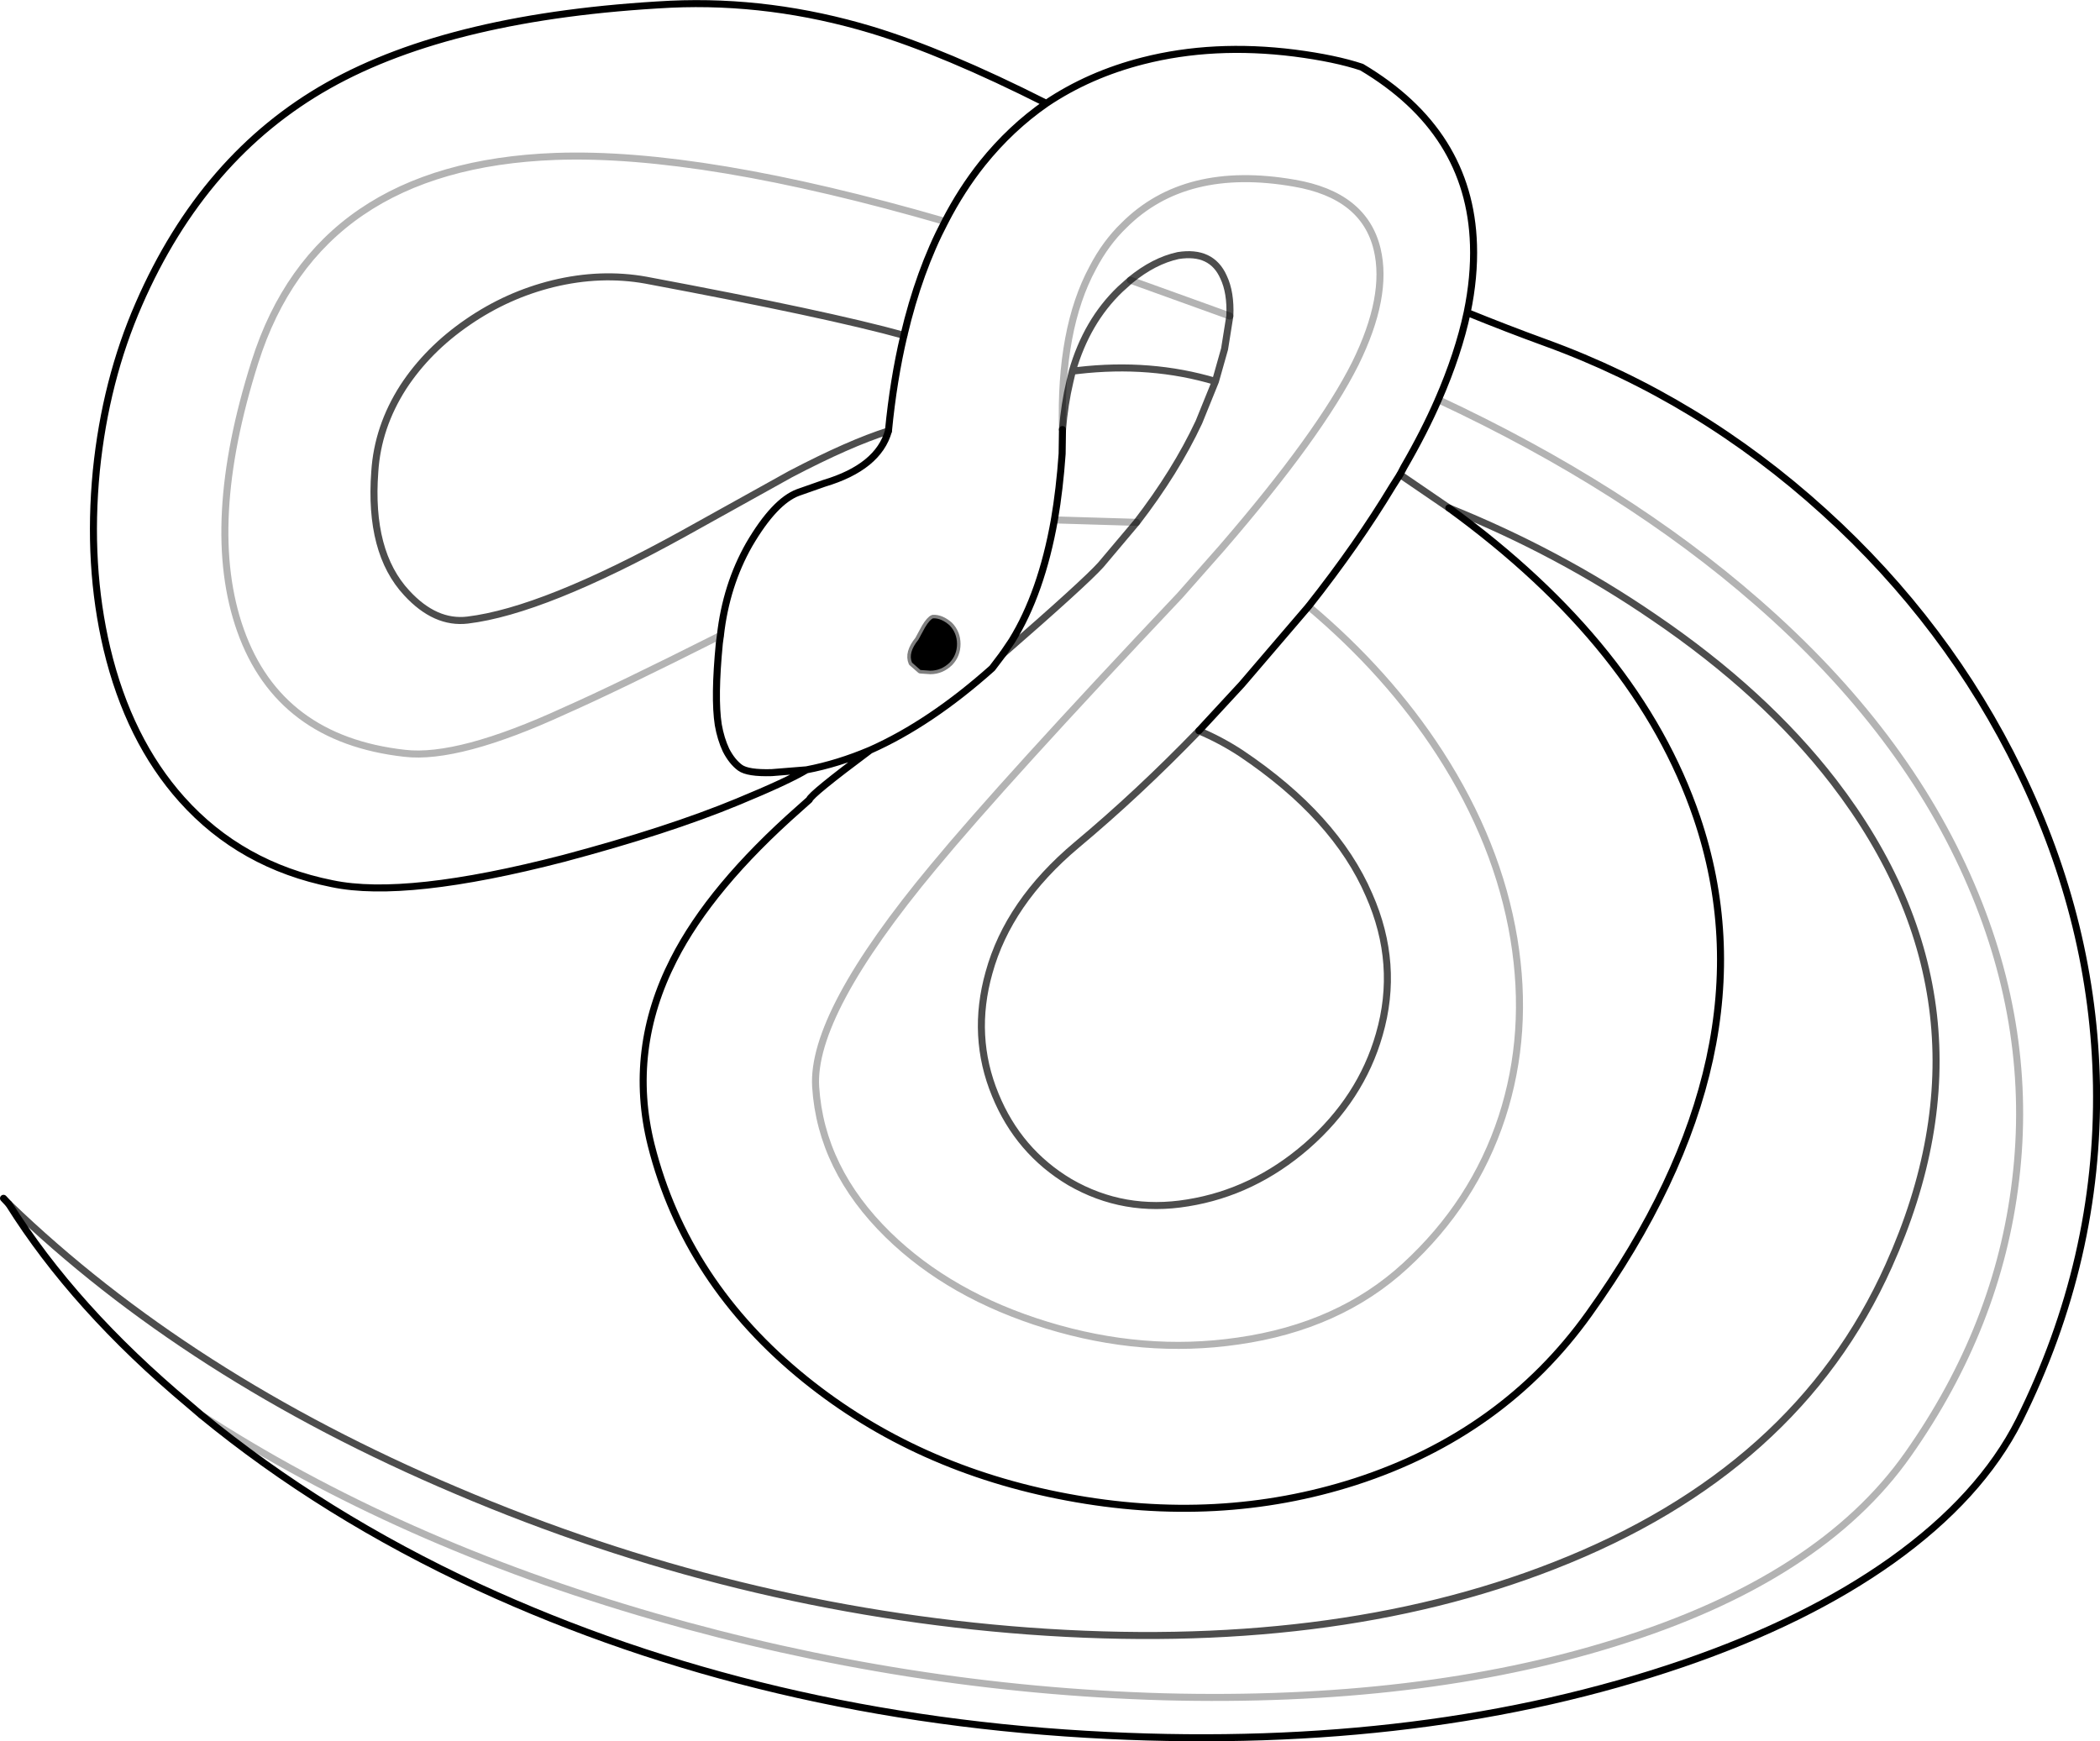 <?xml version="1.0" encoding="UTF-8" standalone="no"?>
<svg xmlns:xlink="http://www.w3.org/1999/xlink" height="247.7px" width="298.65px" xmlns="http://www.w3.org/2000/svg">
  <g transform="matrix(1.0, 0.0, 0.0, 1.0, 157.8, 86.7)">
    <path d="M-6.7 -25.6 Q-7.1 -39.9 -2.4 -48.6 -0.55 -52.15 2.05 -54.65 10.75 -63.35 26.25 -60.65 36.2 -58.95 38.05 -51.25 39.65 -44.55 34.95 -35.0 29.9 -24.9 16.0 -8.8 L10.0 -2.0 Q-14.95 24.4 -25.05 36.6 -42.45 57.5 -41.8 67.9 -41.05 79.6 -31.5 88.95 -22.65 97.6 -8.9 101.8 4.85 106.0 18.25 104.05 32.65 102.0 42.05 93.35 51.8 84.4 55.8 72.2 59.7 60.2 57.5 46.85 55.25 33.25 46.95 20.4 39.6 9.05 28.3 -0.45 39.6 9.05 46.95 20.4 55.25 33.25 57.5 46.85 59.7 60.2 55.8 72.2 51.8 84.4 42.05 93.35 32.65 102.0 18.25 104.05 4.85 106.0 -8.9 101.8 -22.65 97.6 -31.5 88.95 -41.05 79.6 -41.8 67.9 -42.45 57.5 -25.05 36.6 -14.95 24.4 10.0 -2.0 L16.0 -8.8 Q29.9 -24.9 34.95 -35.0 39.65 -44.55 38.05 -51.25 36.2 -58.95 26.25 -60.65 10.75 -63.35 2.05 -54.65 -0.55 -52.15 -2.4 -48.6 -7.1 -39.9 -6.7 -25.6 -6.4 -29.25 -5.65 -32.4 L-5.3 -33.9 Q-3.25 -41.0 1.5 -45.55 L2.95 -46.85 Q6.3 -49.6 9.75 -50.35 14.5 -51.1 16.2 -47.3 17.25 -45.1 17.1 -41.75 L16.35 -37.05 15.05 -32.45 12.7 -26.65 Q9.4 -19.6 3.85 -12.4 L-1.25 -6.35 Q-3.6 -3.75 -15.15 6.3 -3.6 -3.75 -1.25 -6.35 L3.85 -12.4 Q9.4 -19.6 12.7 -26.65 L15.05 -32.45 16.35 -37.05 17.1 -41.75 Q17.25 -45.1 16.2 -47.3 14.5 -51.1 9.75 -50.35 6.3 -49.6 2.95 -46.85 L1.5 -45.55 Q-3.25 -41.0 -5.3 -33.9 L-5.65 -32.4 Q-6.4 -29.25 -6.7 -25.6 L-6.75 -22.15 Q-7.1 -17.15 -7.85 -12.75 -7.1 -17.15 -6.75 -22.15 L-6.7 -25.6 M-34.05 20.0 Q-25.5 16.2 -16.7 8.35 L-15.15 6.3 -16.7 8.35 Q-25.5 16.2 -34.05 20.0 -38.65 21.95 -43.1 22.8 -45.75 24.4 -52.9 27.35 -62.8 31.45 -77.65 35.4 -100.05 41.2 -110.55 39.0 -123.55 36.4 -131.95 27.0 -139.5 18.55 -142.6 5.55 -145.4 -6.3 -144.1 -19.75 -142.8 -32.6 -138.05 -43.45 -128.85 -64.55 -111.1 -74.55 -93.45 -84.5 -62.45 -86.1 -48.15 -86.75 -33.85 -82.45 -23.45 -79.3 -9.0 -72.0 -2.9 -76.1 4.75 -78.05 14.75 -80.6 26.3 -79.15 32.1 -78.4 35.85 -77.15 51.25 -68.0 51.75 -51.9 51.9 -47.3 50.85 -42.25 56.5 -39.95 62.0 -37.95 83.85 -30.0 101.6 -13.9 119.25 2.1 129.4 23.0 139.95 44.65 140.35 67.7 140.75 92.45 129.35 115.35 123.85 126.25 111.25 135.25 99.1 143.9 81.45 149.95 45.15 162.35 -0.3 160.15 -49.1 157.8 -89.75 139.05 -111.85 128.8 -129.2 114.55 L-130.95 113.05 Q-147.25 99.4 -156.55 84.55 -131.05 109.15 -92.95 125.3 -53.3 142.2 -11.5 145.3 31.45 148.45 63.2 136.0 97.75 122.5 110.8 93.35 127.45 56.35 102.95 24.5 93.15 11.8 77.4 1.1 63.9 -8.15 48.25 -14.45 75.2 5.15 83.5 29.55 94.85 62.95 68.15 100.2 55.95 117.25 34.95 124.05 15.5 130.3 -6.05 126.25 -27.5 122.25 -43.3 109.5 -60.25 95.8 -65.2 76.15 -68.55 62.65 -62.0 49.8 -56.75 39.45 -44.1 28.3 L-42.7 27.05 Q-42.5 26.3 -34.05 20.0 M41.3 -19.2 L48.25 -14.45 41.3 -19.2 40.25 -17.55 Q35.25 -9.25 28.3 -0.45 L18.8 10.65 12.7 17.25 Q4.1 26.15 -4.7 33.5 -14.4 41.65 -17.15 51.65 -19.7 60.7 -16.25 69.05 -12.95 77.1 -5.65 81.45 2.05 85.9 11.1 84.4 20.45 82.9 28.05 76.3 35.75 69.55 38.35 60.45 41.25 50.45 36.9 40.6 32.1 29.45 18.7 20.45 15.8 18.55 12.7 17.25 L18.8 10.65 28.3 -0.45 Q35.25 -9.25 40.25 -17.55 L41.3 -19.2 41.85 -20.25 Q44.75 -25.25 46.75 -29.85 44.75 -25.25 41.85 -20.25 L41.3 -19.2 M17.1 -41.75 L2.95 -46.85 17.1 -41.75 M46.75 -29.85 Q49.6 -36.4 50.85 -42.25 49.6 -36.4 46.75 -29.85 73.4 -17.4 92.1 -1.05 113.2 17.35 122.55 39.25 131.4 59.9 128.85 81.15 126.4 101.9 113.55 120.15 101.05 137.95 71.8 147.0 44.2 155.6 7.7 154.65 -28.8 153.6 -64.7 143.25 -101.25 132.7 -129.2 114.55 -101.25 132.7 -64.7 143.25 -28.8 153.6 7.7 154.65 44.2 155.6 71.8 147.0 101.05 137.95 113.55 120.15 126.4 101.9 128.85 81.15 131.4 59.9 122.55 39.25 113.2 17.35 92.1 -1.05 73.4 -17.4 46.75 -29.85 M-29.25 -39.0 Q-40.05 -42.0 -65.95 -46.85 -72.35 -48.0 -79.15 -46.35 -85.65 -44.75 -91.25 -40.9 -96.95 -37.0 -100.45 -31.65 -104.1 -25.95 -104.5 -19.6 -105.35 -8.15 -99.95 -2.35 -95.9 2.05 -91.3 1.5 -80.5 0.2 -60.6 -10.8 L-45.4 -19.25 Q-37.0 -23.65 -31.45 -25.4 -32.9 -20.25 -40.6 -17.95 L-44.3 -16.65 Q-47.65 -15.4 -51.25 -9.25 -54.55 -3.45 -55.35 3.7 -54.55 -3.45 -51.25 -9.25 -47.65 -15.4 -44.3 -16.65 L-40.6 -17.95 Q-32.9 -20.25 -31.45 -25.4 -30.75 -32.65 -29.25 -39.0 -27.1 -48.15 -23.4 -55.2 -27.1 -48.15 -29.25 -39.0 M-55.35 3.7 Q-70.25 11.2 -77.5 14.4 -92.6 21.35 -100.25 20.45 -118.1 18.45 -123.6 2.95 -128.9 -12.0 -121.55 -35.2 -112.7 -63.2 -78.8 -64.45 -57.9 -65.2 -23.4 -55.2 -57.9 -65.2 -78.8 -64.45 -112.7 -63.2 -121.55 -35.2 -128.9 -12.0 -123.6 2.95 -118.1 18.45 -100.25 20.45 -92.6 21.35 -77.5 14.4 -70.25 11.2 -55.35 3.7 L-55.5 4.8 Q-56.25 12.55 -55.65 16.4 -55.3 18.4 -54.55 20.0 -53.7 21.65 -52.55 22.5 -51.45 23.3 -48.05 23.2 L-43.1 22.8 -48.05 23.2 Q-51.45 23.3 -52.55 22.5 -53.7 21.65 -54.55 20.0 -55.3 18.4 -55.65 16.4 -56.25 12.55 -55.5 4.8 L-55.35 3.7 M-9.0 -72.0 Q-14.05 -68.5 -18.1 -63.45 -21.05 -59.75 -23.4 -55.2 -21.05 -59.75 -18.1 -63.45 -14.05 -68.5 -9.0 -72.0 M3.85 -12.4 L-7.85 -12.75 3.85 -12.4 M-5.3 -33.9 L-4.5 -34.0 Q5.85 -35.2 15.05 -32.45 5.85 -35.2 -4.5 -34.0 L-5.3 -33.9 M-15.15 6.3 L-13.9 4.45 Q-9.7 -2.35 -7.85 -12.75 -9.7 -2.35 -13.9 4.45 L-15.15 6.3" fill="#ffffff" fill-opacity="0.0" fill-rule="evenodd" stroke="none"/>
    <path d="M-15.15 6.3 L-16.7 8.35 Q-25.5 16.2 -34.05 20.0 -42.5 26.3 -42.7 27.05 L-44.1 28.3 Q-56.75 39.45 -62.0 49.8 -68.55 62.65 -65.2 76.15 -60.25 95.8 -43.3 109.5 -27.5 122.25 -6.05 126.25 15.5 130.3 34.95 124.05 55.95 117.25 68.15 100.2 94.85 62.95 83.5 29.55 75.2 5.15 48.25 -14.45 M41.3 -19.2 L40.25 -17.55 Q35.25 -9.25 28.3 -0.45 L18.8 10.65 12.7 17.25 M-34.05 20.0 Q-38.65 21.95 -43.1 22.8 -45.75 24.4 -52.9 27.35 -62.8 31.45 -77.65 35.4 -100.05 41.2 -110.55 39.0 -123.55 36.4 -131.95 27.0 -139.5 18.55 -142.6 5.55 -145.4 -6.3 -144.1 -19.75 -142.8 -32.6 -138.05 -43.45 -128.85 -64.55 -111.1 -74.55 -93.45 -84.5 -62.45 -86.1 -48.15 -86.75 -33.85 -82.45 -23.45 -79.3 -9.0 -72.0 -2.9 -76.1 4.75 -78.05 14.75 -80.6 26.3 -79.15 32.1 -78.4 35.85 -77.15 51.25 -68.0 51.75 -51.9 51.9 -47.3 50.85 -42.25 56.5 -39.95 62.0 -37.95 83.85 -30.0 101.6 -13.9 119.25 2.1 129.4 23.0 139.95 44.65 140.35 67.7 140.75 92.45 129.35 115.35 123.85 126.25 111.25 135.25 99.1 143.9 81.45 149.95 45.15 162.35 -0.3 160.15 -49.1 157.8 -89.75 139.05 -111.85 128.8 -129.2 114.55 L-130.95 113.05 Q-147.25 99.4 -156.55 84.55 L-157.3 83.75 M46.75 -29.85 Q44.75 -25.25 41.85 -20.25 L41.3 -19.2 M50.85 -42.25 Q49.6 -36.4 46.75 -29.85 M-29.25 -39.0 Q-27.1 -48.15 -23.4 -55.2 -21.05 -59.75 -18.1 -63.45 -14.05 -68.5 -9.0 -72.0 M-55.35 3.7 Q-54.55 -3.45 -51.25 -9.25 -47.65 -15.4 -44.3 -16.65 L-40.6 -17.95 Q-32.9 -20.25 -31.45 -25.4 -30.75 -32.65 -29.25 -39.0 M-6.7 -25.6 L-6.75 -22.15 Q-7.1 -17.15 -7.85 -12.75 -9.7 -2.35 -13.9 4.45 L-15.15 6.3 M-43.1 22.8 L-48.05 23.2 Q-51.45 23.3 -52.55 22.5 -53.7 21.65 -54.55 20.0 -55.3 18.4 -55.65 16.4 -56.25 12.55 -55.5 4.8 L-55.35 3.7" fill="none" stroke="#000000" stroke-linecap="round" stroke-linejoin="round" stroke-width="1.0"/>
    <path d="M-6.7 -25.6 Q-6.4 -29.25 -5.65 -32.4 L-5.3 -33.9 Q-3.25 -41.0 1.5 -45.55 L2.95 -46.85 Q6.3 -49.6 9.75 -50.35 14.5 -51.1 16.2 -47.3 17.25 -45.1 17.1 -41.75 L16.35 -37.05 15.05 -32.45 12.7 -26.65 Q9.4 -19.6 3.85 -12.4 L-1.25 -6.35 Q-3.6 -3.75 -15.15 6.3 M48.25 -14.45 L41.3 -19.2 M12.7 17.25 Q15.8 18.55 18.7 20.45 32.1 29.45 36.9 40.6 41.25 50.45 38.35 60.45 35.75 69.55 28.05 76.3 20.45 82.9 11.1 84.4 2.05 85.9 -5.65 81.45 -12.95 77.1 -16.25 69.05 -19.7 60.7 -17.15 51.65 -14.4 41.65 -4.7 33.5 4.1 26.15 12.7 17.25 M-31.45 -25.4 Q-37.0 -23.65 -45.4 -19.25 L-60.6 -10.8 Q-80.5 0.2 -91.3 1.5 -95.9 2.05 -99.95 -2.35 -105.35 -8.15 -104.5 -19.6 -104.1 -25.95 -100.45 -31.65 -96.95 -37.0 -91.25 -40.9 -85.65 -44.75 -79.15 -46.35 -72.35 -48.0 -65.95 -46.85 -40.05 -42.0 -29.25 -39.0 M15.05 -32.45 Q5.85 -35.2 -4.5 -34.0 L-5.3 -33.9 M-156.55 84.55 Q-131.05 109.15 -92.95 125.3 -53.3 142.2 -11.5 145.3 31.45 148.45 63.2 136.0 97.75 122.5 110.8 93.35 127.45 56.35 102.95 24.5 93.15 11.8 77.4 1.1 63.9 -8.15 48.25 -14.45" fill="none" stroke="#000000" stroke-linecap="round" stroke-linejoin="round" stroke-opacity="0.698" stroke-width="1.0"/>
    <path d="M28.3 -0.45 Q39.6 9.05 46.95 20.4 55.25 33.25 57.5 46.85 59.7 60.2 55.8 72.2 51.8 84.4 42.05 93.35 32.65 102.0 18.25 104.05 4.85 106.0 -8.9 101.8 -22.65 97.6 -31.5 88.95 -41.05 79.6 -41.8 67.9 -42.45 57.5 -25.05 36.6 -14.95 24.4 10.0 -2.0 L16.0 -8.8 Q29.9 -24.9 34.95 -35.0 39.65 -44.55 38.05 -51.25 36.2 -58.95 26.25 -60.65 10.75 -63.35 2.05 -54.65 -0.55 -52.15 -2.4 -48.6 -7.1 -39.9 -6.7 -25.6 M2.95 -46.85 L17.1 -41.75 M46.75 -29.85 Q73.4 -17.4 92.1 -1.05 113.2 17.35 122.55 39.25 131.4 59.9 128.85 81.15 126.4 101.9 113.55 120.15 101.05 137.95 71.8 147.0 44.2 155.6 7.7 154.65 -28.8 153.6 -64.7 143.25 -101.25 132.7 -129.2 114.55 M-23.4 -55.2 Q-57.9 -65.2 -78.8 -64.45 -112.7 -63.2 -121.55 -35.2 -128.9 -12.0 -123.6 2.95 -118.1 18.45 -100.25 20.45 -92.6 21.35 -77.5 14.4 -70.25 11.2 -55.35 3.7 M-7.85 -12.75 L3.85 -12.4" fill="none" stroke="#000000" stroke-linecap="round" stroke-linejoin="round" stroke-opacity="0.298" stroke-width="1.0"/>
    <path d="M-22.75 2.25 Q-21.7 3.35 -21.7 4.9 -21.7 6.45 -22.75 7.55 -23.95 8.7 -25.5 8.7 L-26.9 8.6 -28.1 7.55 Q-28.7 6.15 -27.2 4.3 L-26.25 2.55 Q-25.55 1.4 -25.1 1.25 -23.95 1.2 -22.75 2.25" fill="#000000" fill-rule="evenodd" stroke="none"/>
    <path d="M-22.75 2.25 Q-21.7 3.35 -21.7 4.9 -21.7 6.45 -22.75 7.55 -23.95 8.7 -25.5 8.7 L-26.9 8.6 -28.1 7.55 Q-28.7 6.15 -27.2 4.3 L-26.25 2.55 Q-25.55 1.4 -25.1 1.25 -23.95 1.2 -22.75 2.25 Z" fill="none" stroke="#000000" stroke-linecap="round" stroke-linejoin="round" stroke-opacity="0.498" stroke-width="1.0"/>
  </g>
</svg>
